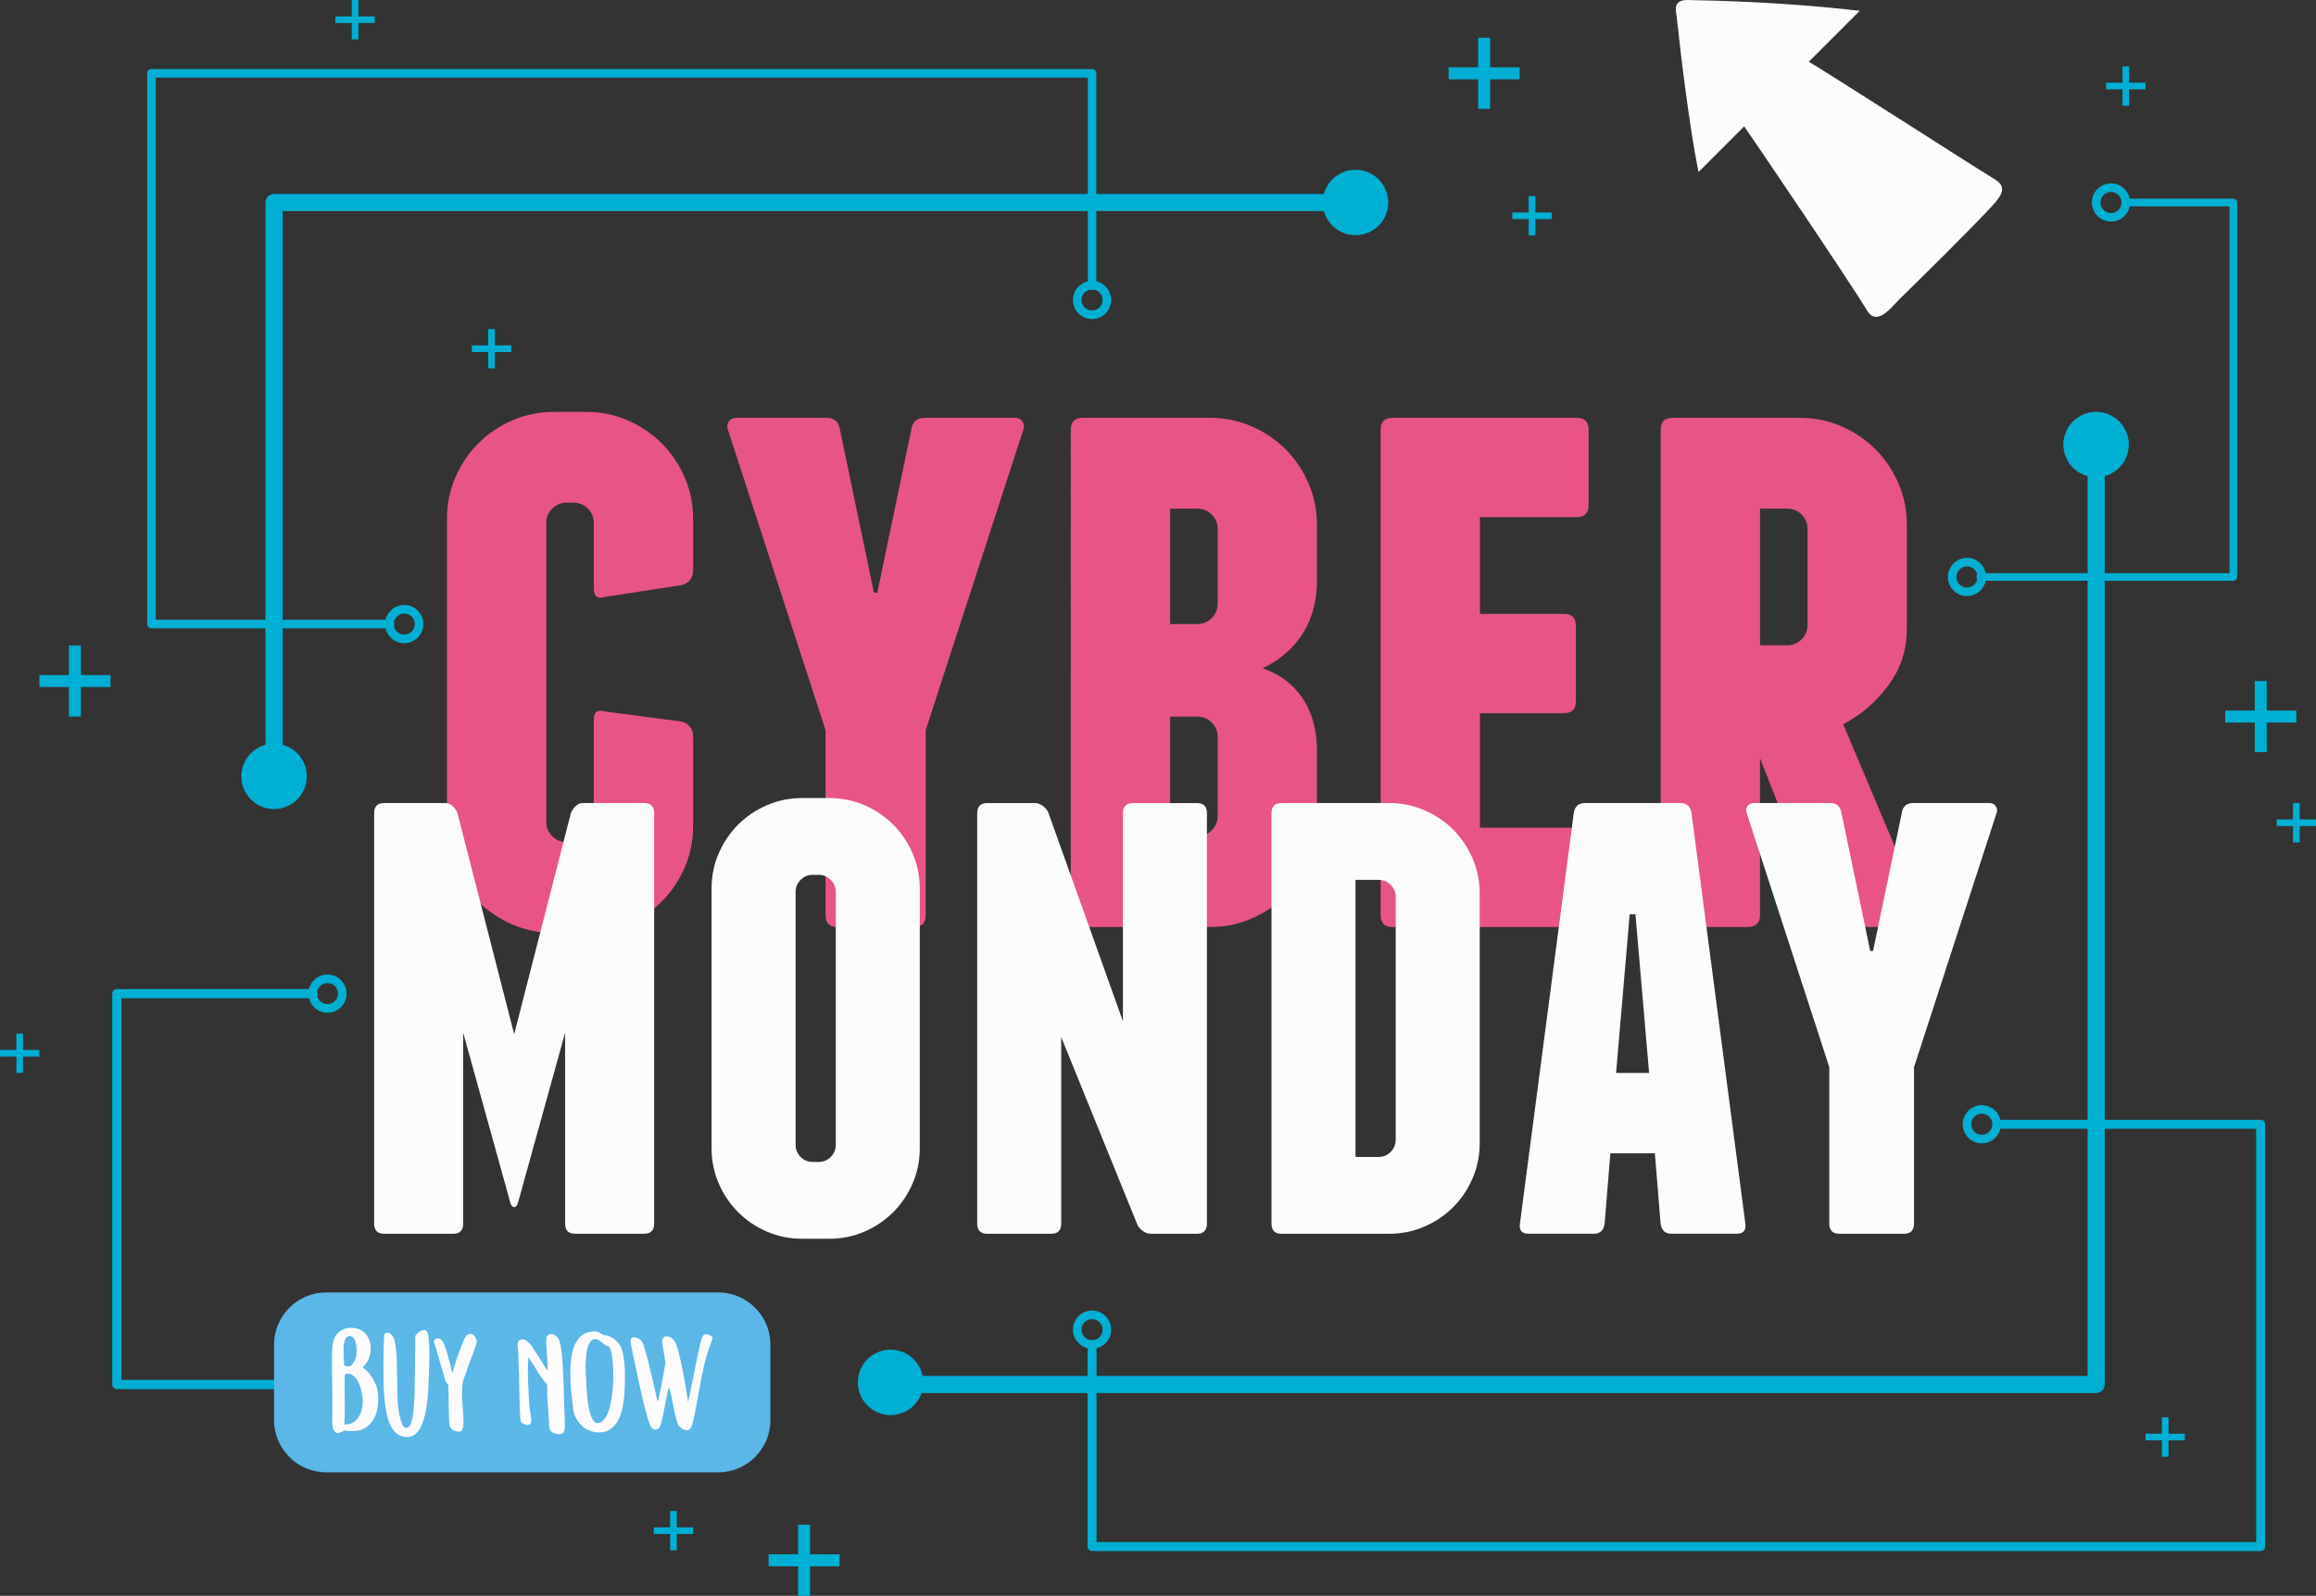 <svg id="_Слой_2" xmlns="http://www.w3.org/2000/svg" width="1080" height="744.26" viewBox="0 0 1080 744.26"><rect x="0" y="0" width="1080" height="744.26" fill="#333333" stroke="none"/><g id="CM_418107736"><g id="CM_418107736-2"><path d="M292.74 196.06c6.07 2.64 11.34 6.2 15.83 10.68 4.48 4.49 8.05 9.77 10.68 15.83 2.64 6.07 3.96 12.53 3.96 19.4v23.75c0 3.7-1.72 6.07-5.15 7.12l-36.02 5.54c-3.43 1.06-5.14-.26-5.14-3.96v-30.48c0-2.64-.93-4.88-2.77-6.73-1.85-1.84-4.09-2.77-6.73-2.77h-3.16c-2.64.0-4.89.93-6.73 2.77-1.85 1.85-2.77 4.09-2.77 6.73v139.33c0 2.64.92 4.89 2.77 6.73 1.84 1.85 4.08 2.77 6.73 2.77h3.16c2.64.0 4.88-.92 6.73-2.77 1.85-1.84 2.77-4.09 2.77-6.73v-47.5c0-3.69 1.71-5.01 5.14-3.96l36.02 4.75c3.43 1.06 5.15 3.43 5.15 7.12v41.56c0 6.87-1.33 13.32-3.96 19.39-2.64 6.07-6.2 11.35-10.68 15.83-4.49 4.49-9.76 8.05-15.83 10.69-6.08 2.63-12.54 3.96-19.4 3.96H258.3c-6.87.0-13.33-1.33-19.39-3.96-6.08-2.64-11.35-6.2-15.83-10.69-4.49-4.48-8.05-9.76-10.69-15.83-2.64-6.07-3.96-12.53-3.96-19.39V241.97c0-6.86 1.32-13.32 3.96-19.4 2.63-6.07 6.19-11.34 10.69-15.83 4.48-4.48 9.76-8.04 15.83-10.68 6.06-2.64 12.53-3.96 19.39-3.96h15.04c6.86.0 13.32 1.32 19.4 3.96z" fill="#e95487"/><path d="M476.79 196.65c.79 1.19.92 2.45.4 3.76l-45.52 140.12v86.29c0 3.7-1.85 5.54-5.54 5.54h-35.62c-3.7.0-5.54-1.84-5.54-5.54v-86.29l-45.52-140.12c-.53-1.32-.4-2.57.4-3.76.79-1.19 1.98-1.78 3.56-1.78h41.96c3.69.0 5.8 1.85 6.33 5.54l15.83 75.99h1.58l15.84-75.99c.52-3.69 2.63-5.54 6.33-5.54h41.96c1.58.0 2.77.59 3.56 1.78z" fill="#e95487"/><path d="M603.05 320.34c3.69 3.7 6.47 8.05 8.31 13.06 1.84 5.01 2.77 10.56 2.77 16.62v32.46c0 6.87-1.33 13.32-3.96 19.39-2.64 6.07-6.2 11.35-10.69 15.83-4.49 4.49-9.76 8.05-15.83 10.69-6.07 2.64-12.54 3.96-19.39 3.96h-58.19c-1.59.0-3.1-.2-4.55-.6-1.45-.4-2.18-2.04-2.18-4.95V200.41c0-3.69 1.84-5.54 5.54-5.54h59.37c6.86.0 13.32 1.32 19.39 3.96 6.07 2.64 11.34 6.2 15.83 10.68 4.49 4.49 8.05 9.77 10.69 15.83 2.63 6.07 3.96 12.53 3.96 19.4v26.12c0 12.14-3.7 22.3-11.09 30.48-3.96 4.23-8.71 7.66-14.25 10.29 5.8 2.11 10.55 5.02 14.25 8.71zm-35.22-73.62c0-2.64-.93-4.88-2.77-6.73-1.85-1.85-4.09-2.77-6.73-2.77h-12.66v53.83h12.66c2.64.0 4.88-.92 6.73-2.77 1.84-1.85 2.77-4.09 2.77-6.73v-34.83zm0 96.97c0-2.63-.93-4.88-2.77-6.73-1.85-1.85-4.09-2.77-6.73-2.77h-12.66v55.81h12.66c2.64.0 4.88-.92 6.73-2.77 1.84-1.84 2.77-4.09 2.77-6.73v-36.81z" fill="#e95487"/><path d="M740.79 391.58v35.23c0 3.7-1.85 5.54-5.54 5.54h-85.89c-3.7.0-5.54-1.84-5.54-5.54V200.41c0-3.69 1.84-5.54 5.54-5.54h85.89c3.69.0 5.54 1.85 5.54 5.54v35.22c0 3.7-1.85 5.54-5.54 5.54h-45.12v45.12h39.18c3.69.0 5.55 1.85 5.55 5.54v35.23c0 3.7-1.85 5.54-5.55 5.54h-39.18v53.43h45.12c3.69.0 5.54 1.85 5.54 5.54z" fill="#e95487"/><path d="M820.74 426.81c0 3.7-1.98 5.54-5.94 5.54h-35.23c-3.43.0-5.15-1.84-5.15-5.54V200.41c0-3.69 1.84-5.54 5.54-5.54h59.37c6.86.0 13.32 1.32 19.39 3.96 6.07 2.64 11.34 6.2 15.83 10.68 4.49 4.49 8.05 9.77 10.69 15.83 2.63 6.07 3.96 12.53 3.96 19.4v48.68c0 9.76-2.91 18.54-8.71 26.32-5.81 7.78-12.8 13.79-20.98 18.01l37.61 89.06c.79 3.7-.54 5.54-3.96 5.54h-36.02c-1.59.0-3.1-.53-4.55-1.58-1.45-1.05-2.44-2.37-2.97-3.96l-28.89-73.22v73.22zm0-125.87h12.67c2.64.0 4.88-.92 6.73-2.77 1.84-1.84 2.77-4.09 2.77-6.73v-44.73c0-2.64-.93-4.88-2.77-6.73-1.85-1.85-4.1-2.77-6.73-2.77h-12.67v63.72z" fill="#e95487"/><path d="M305.05 379.21V570.7c0 3.13-1.56 4.69-4.69 4.69h-32.14c-3.13.0-4.69-1.56-4.69-4.69v-89.05l-22.09 79.67c-.45 1.12-1.01 1.67-1.67 1.67s-1.23-.55-1.68-1.67l-22.09-79.67v89.05c0 3.13-1.56 4.69-4.69 4.69h-32.14c-3.13.0-4.69-1.56-4.69-4.69v-191.49c0-3.12 1.56-4.69 4.69-4.69h28.46c1.34.0 2.51.5 3.51 1.51 1 1 1.73 2.07 2.18 3.18l26.45 103.11 26.44-103.11c.44-1.11 1.17-2.17 2.18-3.18 1-1.01 2.17-1.51 3.51-1.51h28.46c3.12.0 4.69 1.56 4.69 4.69z" fill="#fcfcfc"/><path d="M428.91 535.55c0 5.81-1.12 11.27-3.35 16.4-2.23 5.13-5.24 9.6-9.04 13.39-3.8 3.8-8.26 6.81-13.39 9.04-5.14 2.23-10.6 3.35-16.41 3.35h-12.72c-5.81.0-11.27-1.12-16.4-3.35-5.14-2.23-9.6-5.24-13.39-9.04-3.8-3.79-6.81-8.25-9.04-13.39-2.23-5.13-3.35-10.6-3.35-16.4v-121.18c0-5.8 1.11-11.27 3.35-16.4 2.23-5.13 5.24-9.6 9.04-13.39 3.79-3.8 8.25-6.81 13.39-9.04 5.13-2.23 10.6-3.35 16.4-3.35h12.72c5.8.0 11.27 1.12 16.41 3.35 5.13 2.23 9.59 5.24 13.39 9.04 3.79 3.8 6.8 8.26 9.04 13.39 2.23 5.13 3.35 10.6 3.35 16.4v121.18zm-39.17-119.51c0-2.23-.78-4.13-2.34-5.69-1.57-1.56-3.46-2.35-5.69-2.35h-2.68c-2.23.0-4.13.78-5.69 2.35-1.56 1.56-2.34 3.46-2.34 5.69v117.84c0 2.23.78 4.13 2.34 5.69 1.56 1.56 3.46 2.34 5.69 2.34h2.68c2.23.0 4.12-.78 5.69-2.34 1.56-1.56 2.34-3.46 2.34-5.69v-117.84z" fill="#fcfcfc"/><path d="M562.81 379.21V570.7c0 3.13-1.56 4.69-4.69 4.69h-21.42c-1.34.0-2.63-.44-3.85-1.34-1.23-.89-2.07-1.89-2.51-3.01l-35.48-87.37v87.04c0 3.13-1.56 4.69-4.68 4.69h-29.8c-3.13.0-4.69-1.56-4.69-4.69V379.22c0-3.12 1.56-4.69 4.69-4.69h22.09c1.34.0 2.62.45 3.85 1.34 1.22.9 2.06 1.9 2.51 3.02l34.82 97.41v-97.08c0-3.12 1.56-4.69 4.69-4.69h29.79c3.12.0 4.69 1.56 4.69 4.69z" fill="#fcfcfc"/><path d="M647.83 374.52c5.8.0 11.27 1.12 16.41 3.35 5.13 2.23 9.59 5.25 13.39 9.04 3.79 3.8 6.8 8.26 9.04 13.39 2.23 5.13 3.35 10.6 3.35 16.4v116.5c0 5.81-1.12 11.27-3.35 16.41-2.23 5.13-5.24 9.6-9.04 13.39-3.8 3.8-8.26 6.81-13.39 9.04-5.13 2.24-10.6 3.35-16.41 3.35h-50.21c-3.13.0-4.69-1.56-4.69-4.69v-191.49c0-3.12 1.56-4.69 4.69-4.69h50.21zm3.02 43.86c0-2.23-.79-4.13-2.35-5.69-1.56-1.56-3.46-2.34-5.69-2.34h-10.71v129.22h10.71c2.23.0 4.13-.78 5.69-2.34 1.56-1.56 2.35-3.46 2.35-5.7V418.38z" fill="#fcfcfc"/><path d="M813.87 570.69c.44 3.13-.89 4.69-4.01 4.69H779.4c-2.9.0-4.57-1.56-5.02-4.69l-2.68-32.81h-20.75l-2.68 32.81c-.45 3.13-2.12 4.69-5.02 4.69h-30.46c-3.13.0-4.47-1.56-4.02-4.69l25.11-191.49c.44-3.12 2.23-4.69 5.36-4.69h44.19c3.12.0 4.9 1.56 5.36 4.69l25.11 191.49zm-44.86-70.3-6.36-73.98h-2.68l-6.36 73.98h15.4z" fill="#fcfcfc"/><path d="M930.7 376.03c.67 1 .78 2.07.33 3.18l-38.49 118.51v72.98c0 3.13-1.56 4.69-4.69 4.69h-30.13c-3.13.0-4.68-1.56-4.68-4.69v-72.98l-38.5-118.51c-.45-1.11-.34-2.17.33-3.18.67-1.01 1.67-1.51 3.01-1.51h35.48c3.12.0 4.91 1.56 5.36 4.69l13.39 64.27h1.34l13.39-64.27c.44-3.12 2.23-4.69 5.36-4.69h35.48c1.34.0 2.35.5 3.01 1.51z" fill="#fcfcfc"/><path d="M131.78 353.13V98.43h490.36c2.2.0 3.99-1.79 3.99-3.99s-1.79-3.99-3.99-3.99H127.8c-1.05.0-2.08.43-2.82 1.17-.74.74-1.17 1.77-1.17 2.82V353.13c0 2.2 1.79 3.99 3.99 3.99s3.99-1.79 3.99-3.99h0z" fill="#00afd4"/><circle cx="632.1" cy="94.44" r="15.26" fill="#00afd4"/><circle cx="127.8" cy="362.1" r="15.26" transform="translate(-250.64 297.04) rotate(-60.81)" fill="#00afd4"/><path d="M424.25 649.68H977.48c1.05.0 2.08-.43 2.82-1.17.74-.74 1.17-1.77 1.17-2.82V216.02c0-2.2-1.79-3.99-3.99-3.99s-3.99 1.78-3.99 3.99V641.7s-549.24.0-549.24.0c-2.2.0-3.99 1.79-3.99 3.99s1.79 3.99 3.99 3.99h0z" fill="#00afd4"/><path d="M430.56 644.71c0 8.43-6.83 15.26-15.26 15.26s-15.26-6.83-15.26-15.26 6.83-15.26 15.26-15.26 15.26 6.83 15.26 15.26z" fill="#00afd4"/><circle cx="977.48" cy="207.36" r="15.26" transform="translate(551.09 1111.05) rotate(-76.72)" fill="#00afd4"/><path d="M923.47 270.87h117.97c.47.0.93-.19 1.26-.52.33-.33.52-.79.52-1.26V94.44c0-.47-.19-.93-.52-1.26-.33-.33-.79-.52-1.26-.52h-49.75c-.99.0-1.79.8-1.79 1.79s.8 1.79 1.79 1.79h47.96v171.07H923.47c-.99.0-1.79.8-1.79 1.79s.8 1.79 1.79 1.79h0z" fill="#00afd4"/><path d="M991.32 94.44h-1.99c0 2.72-2.2 4.92-4.92 4.92-2.72.0-4.92-2.21-4.92-4.92.0-2.72 2.21-4.92 4.92-4.92 2.72.0 4.92 2.2 4.92 4.92h3.99c0-4.92-3.99-8.91-8.91-8.91-4.92.0-8.91 3.99-8.91 8.91.0 4.92 3.99 8.91 8.91 8.91 4.92.0 8.91-3.99 8.91-8.91h-1.99z" fill="#00afd4"/><path d="M924.16 269.08h-1.99c0 2.72-2.2 4.92-4.92 4.92-2.72.0-4.92-2.21-4.92-4.92.0-2.72 2.21-4.92 4.92-4.92 2.72.0 4.92 2.2 4.92 4.92h3.99c0-4.92-3.99-8.91-8.91-8.91-4.92.0-8.91 3.99-8.91 8.91.0 4.92 3.99 8.91 8.91 8.91 4.92.0 8.91-3.99 8.91-8.91h-1.99z" fill="#00afd4"/><path d="M507.15 627.03v94.24c0 .55.22 1.09.61 1.48.39.39.93.61 1.48.61h544.99c.56.0 1.09-.22 1.48-.61.4-.4.61-.92.61-1.48v-196.94c0-.56-.22-1.09-.61-1.48-.4-.4-.92-.61-1.48-.61H931.3c-1.16.0-2.1.94-2.1 2.1s.94 2.1 2.1 2.1h120.83s0 192.75.0 192.75H511.34v-92.14c0-1.16-.94-2.1-2.1-2.1s-2.1.94-2.1 2.1h0z" fill="#00afd4"/><path d="M931.07 524.32h-1.99c0 2.72-2.2 4.92-4.92 4.92-2.72.0-4.92-2.21-4.92-4.92.0-2.72 2.21-4.92 4.92-4.92 2.72.0 4.92 2.2 4.92 4.92h3.99c0-4.92-3.99-8.91-8.91-8.91-4.92.0-8.91 3.99-8.91 8.91.0 4.92 3.99 8.91 8.91 8.91 4.92.0 8.91-3.99 8.91-8.91h-1.99z" fill="#00afd4"/><path d="M516.16 620.11h-1.99c0 2.72-2.21 4.92-4.92 4.92-2.72.0-4.92-2.2-4.92-4.92.0-2.72 2.2-4.92 4.92-4.92 2.72.0 4.92 2.21 4.92 4.92h3.99c0-4.92-3.99-8.91-8.91-8.91-4.92.0-8.91 3.99-8.91 8.91.0 4.92 3.99 8.91 8.91 8.91 4.92.0 8.91-3.99 8.91-8.91h-1.99z" fill="#00afd4"/><path d="M145.99 461.26H54.48c-.56.0-1.11.23-1.51.63-.4.4-.63.95-.63 1.51v182.29c0 .56.23 1.11.63 1.51.4.4.95.63 1.51.63H229.2c1.18.0 2.14-.96 2.14-2.14s-.96-2.14-2.14-2.14H56.62v-178.01h89.37c1.18.0 2.14-.96 2.14-2.14s-.96-2.14-2.14-2.14h0z" fill="#00afd4"/><path d="M243.04 645.69h-1.99c0 2.72-2.2 4.92-4.92 4.92-2.72.0-4.92-2.21-4.92-4.92.0-2.72 2.21-4.92 4.92-4.92 2.72.0 4.92 2.2 4.92 4.92h3.99c0-4.92-3.99-8.91-8.91-8.91-4.92.0-8.91 3.99-8.91 8.91.0 4.92 3.99 8.91 8.91 8.91 4.92.0 8.91-3.99 8.91-8.91h-1.99z" fill="#00afd4"/><path d="M159.63 463.4h-1.99c0 2.72-2.21 4.92-4.92 4.92-2.72.0-4.92-2.2-4.92-4.92.0-2.72 2.2-4.92 4.92-4.92 2.72.0 4.92 2.21 4.92 4.92h3.99c0-4.92-3.99-8.91-8.91-8.91-4.92.0-8.91 3.99-8.91 8.91.0 4.92 3.99 8.91 8.91 8.91 4.92.0 8.91-3.99 8.91-8.91h-1.99z" fill="#00afd4"/><path d="M181.88 289.05H72.65V36.18h434.6v97.02c0 1.1.89 1.99 1.99 1.99s1.99-.89 1.99-1.99V34.19c0-.53-.21-1.03-.58-1.41-.38-.38-.88-.58-1.41-.58H70.65c-.53.0-1.04.21-1.41.58-.37.37-.58.88-.58 1.41V291.05c0 .52.21 1.04.58 1.41.37.37.88.58 1.41.58h111.22c1.1.0 1.99-.89 1.99-1.99s-.89-1.99-1.99-1.99h0z" fill="#00afd4"/><path d="M195.43 291.05h-1.99c0 2.72-2.2 4.92-4.92 4.92-2.72.0-4.92-2.21-4.92-4.92.0-2.72 2.21-4.92 4.92-4.92 2.72.0 4.92 2.2 4.92 4.92h3.99c0-4.92-3.99-8.91-8.91-8.91-4.92.0-8.91 3.99-8.91 8.91.0 4.92 3.99 8.91 8.91 8.91 4.92.0 8.91-3.99 8.91-8.91h-1.99z" fill="#00afd4"/><path d="M516.16 139.9h-1.99c0 2.72-2.21 4.92-4.92 4.92-2.72.0-4.92-2.2-4.92-4.92.0-2.72 2.2-4.92 4.92-4.92 2.72.0 4.92 2.21 4.92 4.92h3.99c0-4.92-3.99-8.91-8.91-8.91-4.92.0-8.91 3.99-8.91 8.91.0 4.92 3.99 8.91 8.91 8.91 4.92.0 8.91-3.99 8.91-8.91h-1.99z" fill="#00afd4"/><path d="M689.3 17.61V50.77H694.88V17.61" fill="#00afd4"/><path d="M708.67 31.4H675.51V36.98H708.67" fill="#00afd4"/><path d="M1051.44 317.61V350.78H1057.03V317.61" fill="#00afd4"/><path d="M1070.82 331.4H1037.65V336.98H1070.82" fill="#00afd4"/><path d="M372.18 711.09V744.26H377.76V711.09" fill="#00afd4"/><path d="M391.55 724.89H358.39V730.47H391.55" fill="#00afd4"/><path d="M32.15 301.03V334.19H37.73V301.03" fill="#00afd4"/><path d="M51.52 314.82H18.36V320.4H51.52" fill="#00afd4"/><path d="M312.5 704.68V723.04H315.59V704.68" fill="#00afd4"/><path d="M323.22 712.31H304.86V715.4H323.22" fill="#00afd4"/><path d="M712.87 91.46v18.36H715.96V91.46" fill="#00afd4"/><path d="M723.59 99.09H705.23V102.18H723.59" fill="#00afd4"/><path d="M989.77 30.94V49.3H992.86V30.94" fill="#00afd4"/><path d="M1000.5 38.57H982.14V41.66H1000.5" fill="#00afd4"/><path d="M1069.27 374.52V392.88H1072.36V374.52" fill="#00afd4"/><path d="M1080 382.16H1061.64V385.25H1080" fill="#00afd4"/><path d="M7.63 482.03V500.39H10.72V482.03" fill="#00afd4"/><path d="M18.36 489.67H0V492.76H18.36" fill="#00afd4"/><path d="M227.66 153.44V171.8H230.75V153.44" fill="#00afd4"/><path d="M238.38 161.07H220.02V164.16H238.38" fill="#00afd4"/><path d="M1008.13 661V679.36H1011.22V661" fill="#00afd4"/><path d="M1018.86 668.64H1000.5V671.73H1018.86" fill="#00afd4"/><path d="M164.03.0V18.36H167.12V0" fill="#00afd4"/><path d="M174.75 7.63H156.39V10.72H174.75" fill="#00afd4"/><path d="M152.15 602.76h182.76c13.44.0 24.35 10.91 24.35 24.35v35.2c0 13.44-10.91 24.35-24.35 24.35H152.15c-13.44.0-24.35-10.91-24.35-24.35v-35.2c0-13.44 10.91-24.35 24.35-24.35z" fill="#5ab7e8"/><path d="M158.28 668.23c-.7.22-1.26.17-1.7-.14-.44-.31-.78-.73-1.01-1.26-.24-.53-.4-1.11-.49-1.75-.09-.64-.14-1.2-.14-1.67.04-1.43.06-3.01.06-4.74v-5.48c0-1.92-.02-3.91-.06-5.98-.04-2.06-.07-4.14-.11-6.23-.07-3.07-.08-5.91-.03-8.53.05-2.61.23-4.74.52-6.39.33-1.68 1.02-3.07 2.06-4.17 1.04-1.1 2.28-1.85 3.7-2.25 1.72-.51 3.49-.53 5.32-.05 1.83.47 3.32 1.46 4.47 2.96 1.15 1.5 1.8 3.18 1.95 5.05.11 1.54.04 2.87-.22 4-.26 1.13-.58 2.09-.99 2.88-.4.79-.84 1.42-1.32 1.92-.47.49-.88.9-1.21 1.23.4.29 1 .82 1.81 1.56.8.75 1.62 1.72 2.44 2.91.82 1.19 1.53 2.6 2.14 4.25.6 1.64.9 3.51.9 5.59.0 3.55-.48 6.4-1.45 8.56-.97 2.16-2.22 3.78-3.76 4.88-1.54 1.1-3.25 1.75-5.13 1.95-1.88.2-3.72.14-5.51-.19-.29.18-.63.38-1.01.57-.38.2-.8.38-1.23.52zm5.92-44.81c-.62-.36-1.16-.47-1.62-.33-.46.15-.84.42-1.15.82-.31.4-.56.88-.74 1.43-.18.55-.31 1.04-.38 1.48-.07.51-.11 1.19-.11 2.03s0 1.71.03 2.6c.02.9.05 1.78.11 2.66.05.88.1 1.59.14 2.14.0.4.11.65.33.74.22.09.51.16.88.19.33.07.71.09 1.13.05.42-.03.83-.25 1.23-.66.62-.62 1.17-1.52 1.64-2.71.48-1.19.68-2.73.61-4.63.0-.47-.05-1.01-.14-1.59-.09-.58-.22-1.15-.38-1.7-.16-.55-.38-1.05-.63-1.51-.26-.46-.57-.8-.93-1.01zm-3.46 18.43c-.04 2.01-.05 3.93-.03 5.76.02 1.83.04 3.65.05 5.46.02 1.81.02 3.64.0 5.48-.02 1.85-.08 3.76-.19 5.73 1.39.11 2.63-.11 3.7-.66 1.08-.55 1.98-1.34 2.71-2.39.73-1.04 1.28-2.25 1.65-3.62.37-1.37.53-2.82.49-4.36-.04-1.61-.25-3.18-.63-4.72-.38-1.54-.89-2.9-1.51-4.09-.62-1.19-1.36-2.13-2.22-2.82-.86-.69-1.78-1-2.77-.93-.51.07-.83.16-.96.27-.13.11-.23.4-.3.88z" fill="#fcfcfc"/><path d="M179.12 623.09c.04-.62.28-1.07.71-1.34.44-.27.94-.31 1.51-.11.57.2 1.13.67 1.67 1.4.55.73.95 1.79 1.21 3.18.4 2.05.66 4.48.77 7.29.11 2.82.18 5.7.22 8.67.0 1.54.0 3.24.03 5.1.02 1.87.08 3.77.19 5.7.11 1.94.31 3.84.6 5.7.29 1.87.75 3.55 1.37 5.05.18.51.39.95.63 1.32.24.37.51.62.82.77.31.15.64.16.99.05.35-.11.72-.38 1.13-.82.29-.33.55-.82.77-1.48.22-.66.42-1.43.61-2.3.29-1.57.51-3.39.66-5.46.15-2.06.25-4.09.3-6.06.05-1.97.09-3.77.11-5.4.02-1.63.05-2.79.08-3.48.04-1.86.06-3.7.08-5.51.02-1.81.04-3.5.06-5.07.02-1.57.03-2.99.03-4.25v-3.04c.22-.37.54-.75.96-1.15.42-.4.88-.74 1.37-1.01.49-.28.99-.45 1.48-.52.49-.07.92.04 1.29.33.4.29.7.97.9 2.03.2 1.06.34 2.3.41 3.73.11 1.43.16 2.94.16 4.55s-.02 3.15-.05 4.61c-.04 1.46-.08 2.77-.14 3.92-.06 1.15-.08 1.98-.08 2.49-.07 1.76-.15 3.5-.22 5.24-.08 1.74-.2 3.47-.38 5.21-.18 1.74-.43 3.46-.74 5.18-.31 1.72-.74 3.42-1.29 5.1-.4 1.21-.88 2.33-1.43 3.37-.55 1.04-1.23 1.91-2.03 2.6-.8.7-1.76 1.16-2.88 1.4-1.12.24-2.41.12-3.87-.36-1.13-.36-2.1-.99-2.91-1.86-.8-.88-1.52-1.94-2.14-3.18-.8-1.65-1.42-3.51-1.84-5.59-.42-2.08-.73-4.16-.93-6.22-.2-2.06-.33-4-.38-5.81-.05-1.81-.08-3.28-.08-4.42-.04-1.9-.05-3.83-.05-5.79s.02-3.8.05-5.54c.04-1.74.08-3.32.11-4.74.04-1.43.09-2.58.16-3.45z" fill="#fcfcfc"/><path d="M211 640.2c.33-1.1.72-2.38 1.16-3.84.44-1.46.93-2.94 1.47-4.44.53-1.5 1.08-2.98 1.63-4.44.55-1.46 1.1-2.74 1.65-3.84.66-1.06 1.48-1.59 2.47-1.59.77.0 1.43.38 1.98 1.15.25.4.47.8.66 1.21.18.4.28.86.28 1.37l-.08.63-.19.69c-.51 1.54-1.12 3.21-1.81 5.02-.7 1.81-1.35 3.61-1.98 5.4-.37 1.06-.67 1.97-.9 2.74-.24.77-.56 1.59-.96 2.47-.37.77-.61 1.74-.74 2.91-.13 1.17-.19 2.45-.19 3.84.0 1.21.04 2.46.11 3.76.07 1.3.15 2.56.25 3.79.09 1.23.17 2.39.25 3.51.07 1.12.11 2.08.11 2.88v.33c-.04 1.06-.2 1.98-.49 2.77-.29.79-.9 1.18-1.82 1.18-.19.0-.46-.04-.83-.11-.92-.18-1.64-.49-2.16-.93-.51-.44-.9-.97-1.16-1.59-.07-.18-.14-.72-.19-1.62-.05-.9-.11-1.98-.17-3.24-.05-1.26-.09-2.62-.11-4.09-.02-1.46-.04-2.87-.05-4.22-.02-1.35-.04-2.56-.06-3.62-.02-1.06-.03-1.81-.03-2.25-.25-.36-.52-.74-.8-1.12-.27-.38-.5-.83-.68-1.34-.15-.48-.34-1.12-.58-1.95-.24-.82-.5-1.73-.79-2.72-.29-.99-.6-2.01-.9-3.07-.31-1.06-.61-2.08-.91-3.07-.29-.99-.56-1.89-.79-2.72-.24-.82-.43-1.49-.58-2-.15-.55-.3-1-.47-1.34-.16-.35-.25-.67-.25-.96.0-.4.22-.82.66-1.26.44-.22.84-.33 1.21-.33.48.0.9.15 1.29.44.38.29.71.66.99 1.1.28.44.51.92.71 1.43.2.51.38.99.52 1.43.22.66.44 1.34.66 2.06.22.71.41 1.39.57 2.03.16.64.31 1.22.44 1.73.13.51.23.88.3 1.1.15.51.29 1.04.41 1.59.13.55.25 1.06.36 1.54.11.47.21.86.31 1.15.09.29.18.46.25.49z" fill="#fcfcfc"/><path d="M241.64 630.93c0-.77-.05-1.52-.16-2.25-.11-.73-.14-1.38-.08-1.95.05-.57.25-1.04.58-1.43.33-.38.93-.59 1.81-.63.51-.04 1.04.14 1.59.52.55.38 1.11.89 1.7 1.51.29.29.67.78 1.12 1.45.46.68.96 1.44 1.51 2.28.55.84 1.11 1.73 1.7 2.66.58.93 1.13 1.81 1.64 2.63.51.82.97 1.54 1.37 2.17.4.62.69 1.04.88 1.26.07-.99.08-2.05.03-3.18-.05-1.13-.13-2.3-.22-3.51-.09-1.21-.18-2.42-.28-3.65-.09-1.22-.12-2.4-.08-3.54.0-.4.0-.78.03-1.12.02-.35.1-.65.25-.9.14-.26.37-.47.66-.66.29-.18.69-.33 1.2-.44.44-.07.88.0 1.32.25.44.24 1.03.63 1.75 1.18.37.4.7 1.1.99 2.08.29.99.54 2.14.74 3.46.2 1.32.37 2.73.49 4.25.13 1.52.23 2.99.3 4.41.07 1.43.13 2.73.17 3.92.03 1.19.07 2.11.11 2.77l.6 18.15c.04.99.05 1.89.05 2.71s-.1 1.51-.3 2.06c-.2.55-.53.95-.99 1.21-.46.26-1.12.33-2 .22-1.61-.22-2.71-.7-3.29-1.45-.58-.75-.84-1.98-.77-3.7l-.82-11.96c-.04-.33-.06-.8-.06-1.43v-1.92c0-.66-.02-1.26-.05-1.81-.04-.55-.09-.9-.16-1.04-.11-.22-.35-.51-.71-.88-.37-.37-.64-.68-.82-.93-.25-.29-.49-.6-.71-.93-.22-.33-.46-.66-.71-.99-.4-.59-.76-1.13-1.07-1.62-.31-.49-.61-.99-.9-1.48-.29-.49-.58-.98-.85-1.45-.28-.47-.6-.97-.96-1.48-.22-.33-.53-.79-.93-1.37-.4-.59-.71-1.02-.93-1.32-.07.11-.1.4-.08.88.02.48.0 1.04-.03 1.7-.08 1.39-.11 2.84-.11 4.36s.04 3.08.11 4.69c.11 2.34.22 4.68.33 7.02.11 2.34.33 4.66.66 6.96.07.55.19 1.25.36 2.08.16.84.19 1.61.08 2.3-.11.73-.38 1.19-.82 1.37-.44.18-.93.22-1.48.11-.55-.11-1.06-.31-1.54-.6-.48-.29-.79-.57-.93-.82-.15-.26-.27-1-.36-2.25s-.16-2.76-.22-4.55-.1-3.73-.14-5.81c-.04-2.08-.07-4.1-.11-6.03-.04-1.72-.07-3.28-.11-4.69-.04-1.41-.09-2.51-.17-3.32l-.16-5.54z" fill="#fcfcfc"/><path d="M267.25 657.04c-.22-1.97-.45-4-.69-6.09-.24-2.08-.41-4.19-.52-6.31-.07-1.35-.11-2.88-.11-4.58s.09-3.44.27-5.21c.18-1.77.5-3.49.96-5.16.45-1.66 1.11-3.14 1.97-4.44.86-1.3 1.95-2.34 3.26-3.13 1.32-.79 2.92-1.18 4.83-1.18 1.02.0 1.9.26 2.63.77.44.29.77.5.99.63l.63.27c.2.06.45.1.74.14.29.04.71.11 1.26.22 1.13.4 2.09.9 2.88 1.48.79.58 1.51 1.3 2.17 2.14.58.73 1.08 1.71 1.48 2.93.4 1.23.71 2.6.93 4.11.22 1.52.37 3.15.44 4.88.07 1.74.09 3.5.05 5.29-.04 1.46-.09 3.07-.17 4.83-.07 1.75-.24 3.51-.49 5.27-.26 1.75-.63 3.46-1.12 5.13-.5 1.66-1.17 3.15-2.03 4.44-.86 1.3-1.93 2.37-3.21 3.21-1.28.84-2.83 1.3-4.66 1.37-1.57.07-3.07-.17-4.5-.71-1.43-.55-2.7-1.32-3.81-2.33-1.11-1-2.04-2.19-2.77-3.57-.73-1.37-1.21-2.84-1.43-4.41zm11.41-32.36c-.91-.26-1.69-.2-2.33.16-.64.37-1.17.96-1.59 1.78-.42.82-.75 1.8-.99 2.93-.24 1.13-.4 2.33-.49 3.59-.09 1.26-.15 2.52-.17 3.78-.02 1.26.0 2.42.05 3.48.05 1.06.11 1.98.17 2.74.05.77.08 1.26.08 1.48.0.37.03 1.11.08 2.22.05 1.11.15 2.39.28 3.84.13 1.44.32 2.96.57 4.55.26 1.59.58 3.03.99 4.31.4 1.28.9 2.32 1.51 3.13.6.8 1.33 1.13 2.17.99.99-.15 1.85-.66 2.6-1.53.75-.88 1.38-1.96 1.89-3.24.51-1.28.92-2.69 1.23-4.22.31-1.54.56-3.03.74-4.47.18-1.44.31-2.79.38-4.03.07-1.24.13-2.21.16-2.91.04-1.5.03-2.98-.03-4.44-.05-1.46-.14-2.82-.28-4.09-.13-1.26-.3-2.41-.52-3.46-.22-1.04-.46-1.89-.71-2.55-.18-.51-.41-.78-.68-.8-.28-.02-.67-.14-1.18-.36-.58-.47-1.13-.91-1.65-1.32-.44-.33-.88-.66-1.32-.99-.44-.33-.77-.53-.99-.6z" fill="#fcfcfc"/><path d="M294.07 626.11c-.04-.18-.05-.42-.05-.71.0-.62.15-1.07.47-1.34.31-.27.71-.41 1.18-.41.62.0 1.3.2 2.03.6.73.4 1.3.91 1.7 1.54.48.73.82 1.56 1.04 2.49.22.93.47 1.86.77 2.77.11.26.25.75.44 1.48.18.73.4 1.61.66 2.63.26 1.02.53 2.15.82 3.37.29 1.23.58 2.46.88 3.7.29 1.21.6 2.48.9 3.81.31 1.34.59 2.56.82 3.67.24 1.12.45 2.05.63 2.8.18.75.31 1.18.38 1.29.07-.22.17-.6.3-1.15.13-.55.28-1.2.44-1.95.17-.75.34-1.58.52-2.5.18-.91.37-1.85.55-2.8.22-1.13.43-2.26.63-3.37.2-1.11.38-2.13.55-3.04.17-.91.3-1.68.41-2.3.11-.62.17-1.02.17-1.21l-.17-1.1c-.07-.55-.21-1.42-.41-2.61-.2-1.19-.48-2.88-.85-5.07l-.08-.49-.03-.44c0-.88.21-1.53.63-1.95.42-.42.94-.63 1.56-.63.51.0 1.06.15 1.65.44.58.29 1.1.71 1.54 1.26.36.47.68 1.01.96 1.62.27.6.52 1.23.74 1.87.22.64.4 1.27.55 1.89.15.62.27 1.17.38 1.65l.03.14.03.14c.84 3.62 1.58 7.16 2.22 10.61.64 3.45 1.22 7.01 1.73 10.67l.11.33s.07-.31.22-1.04c.15-.73.35-1.7.6-2.91.26-1.21.54-2.6.85-4.17.31-1.57.64-3.2.99-4.88.35-1.68.69-3.35 1.02-5.02.33-1.66.64-3.17.93-4.52.29-1.35.55-2.5.77-3.46.22-.95.36-1.55.44-1.81.11-.29.21-.66.3-1.1.09-.44.23-.86.41-1.26.18-.4.42-.74.71-1.02.29-.27.67-.41 1.15-.41.44.0.93.13 1.48.38.58.29.99.52 1.21.69l.33.58c0 .22-.08.49-.22.82-.15.33-.31.77-.49 1.32l-1.65 4.93c-.55 1.65-1.05 3.46-1.51 5.43-.46 1.97-.9 4.01-1.32 6.11-.42 2.1-.81 4.21-1.18 6.33-.37 2.12-.73 4.15-1.1 6.09-.4 2.16-.79 4.12-1.15 5.9-.37 1.77-.75 3.21-1.15 4.31-.47 1.28-1.24 1.92-2.3 1.92h-.38c-.55-.07-1.09-.27-1.62-.6-.53-.33-1.07-.79-1.62-1.37-.4-.51-.78-1.39-1.12-2.63-.35-1.24-.69-2.63-1.02-4.17-.25-1.21-.5-2.43-.74-3.67-.24-1.24-.47-2.39-.69-3.46-.22-1.06-.43-1.97-.63-2.74-.2-.77-.39-1.28-.58-1.54-.07.29-.25 1.11-.52 2.47-.28 1.35-.58 2.91-.93 4.66-.35 1.76-.71 3.56-1.1 5.4-.38 1.85-.74 3.41-1.07 4.69-.29 1.06-.63 1.76-1.01 2.08-.38.33-.81.53-1.29.6h-.33c-.47.0-.95-.2-1.43-.6-.47-.4-.92-1.13-1.32-2.19-.73-2.08-1.48-4.67-2.25-7.76-.77-3.09-1.52-6.33-2.25-9.73-.44-1.97-.87-3.95-1.29-5.92-.42-1.97-.82-3.85-1.2-5.62-.38-1.77-.73-3.42-1.04-4.94-.31-1.52-.56-2.8-.74-3.87z" fill="#fcfcfc"/><path d="M789.81.09c-2.77-.05-6.11-.58-7.69 1.71-1.18 1.72-.46 3.99-.24 6.06 1.91 17.97 5.96 51.57 10.17 72.37L867.24 5.05c-22.86-2.66-49.64-4.48-77.43-4.97z" fill="#fcfcfc"/><path d="M837.93 25.37l-28.29 28.29c8.45 11.78 54.32 79.92 61.26 91.53.78 1.3 2.07 2.42 3.62 2.55 4.1.34 8.52-5.55 11.09-8.06 10.31-10.06 34.69-34.11 43.69-43.99 4.31-4.73 6.72-8.61.75-12.19-11.82-7.11-75.75-48.45-92.13-58.12z" fill="#fcfcfc"/></g></g></svg>